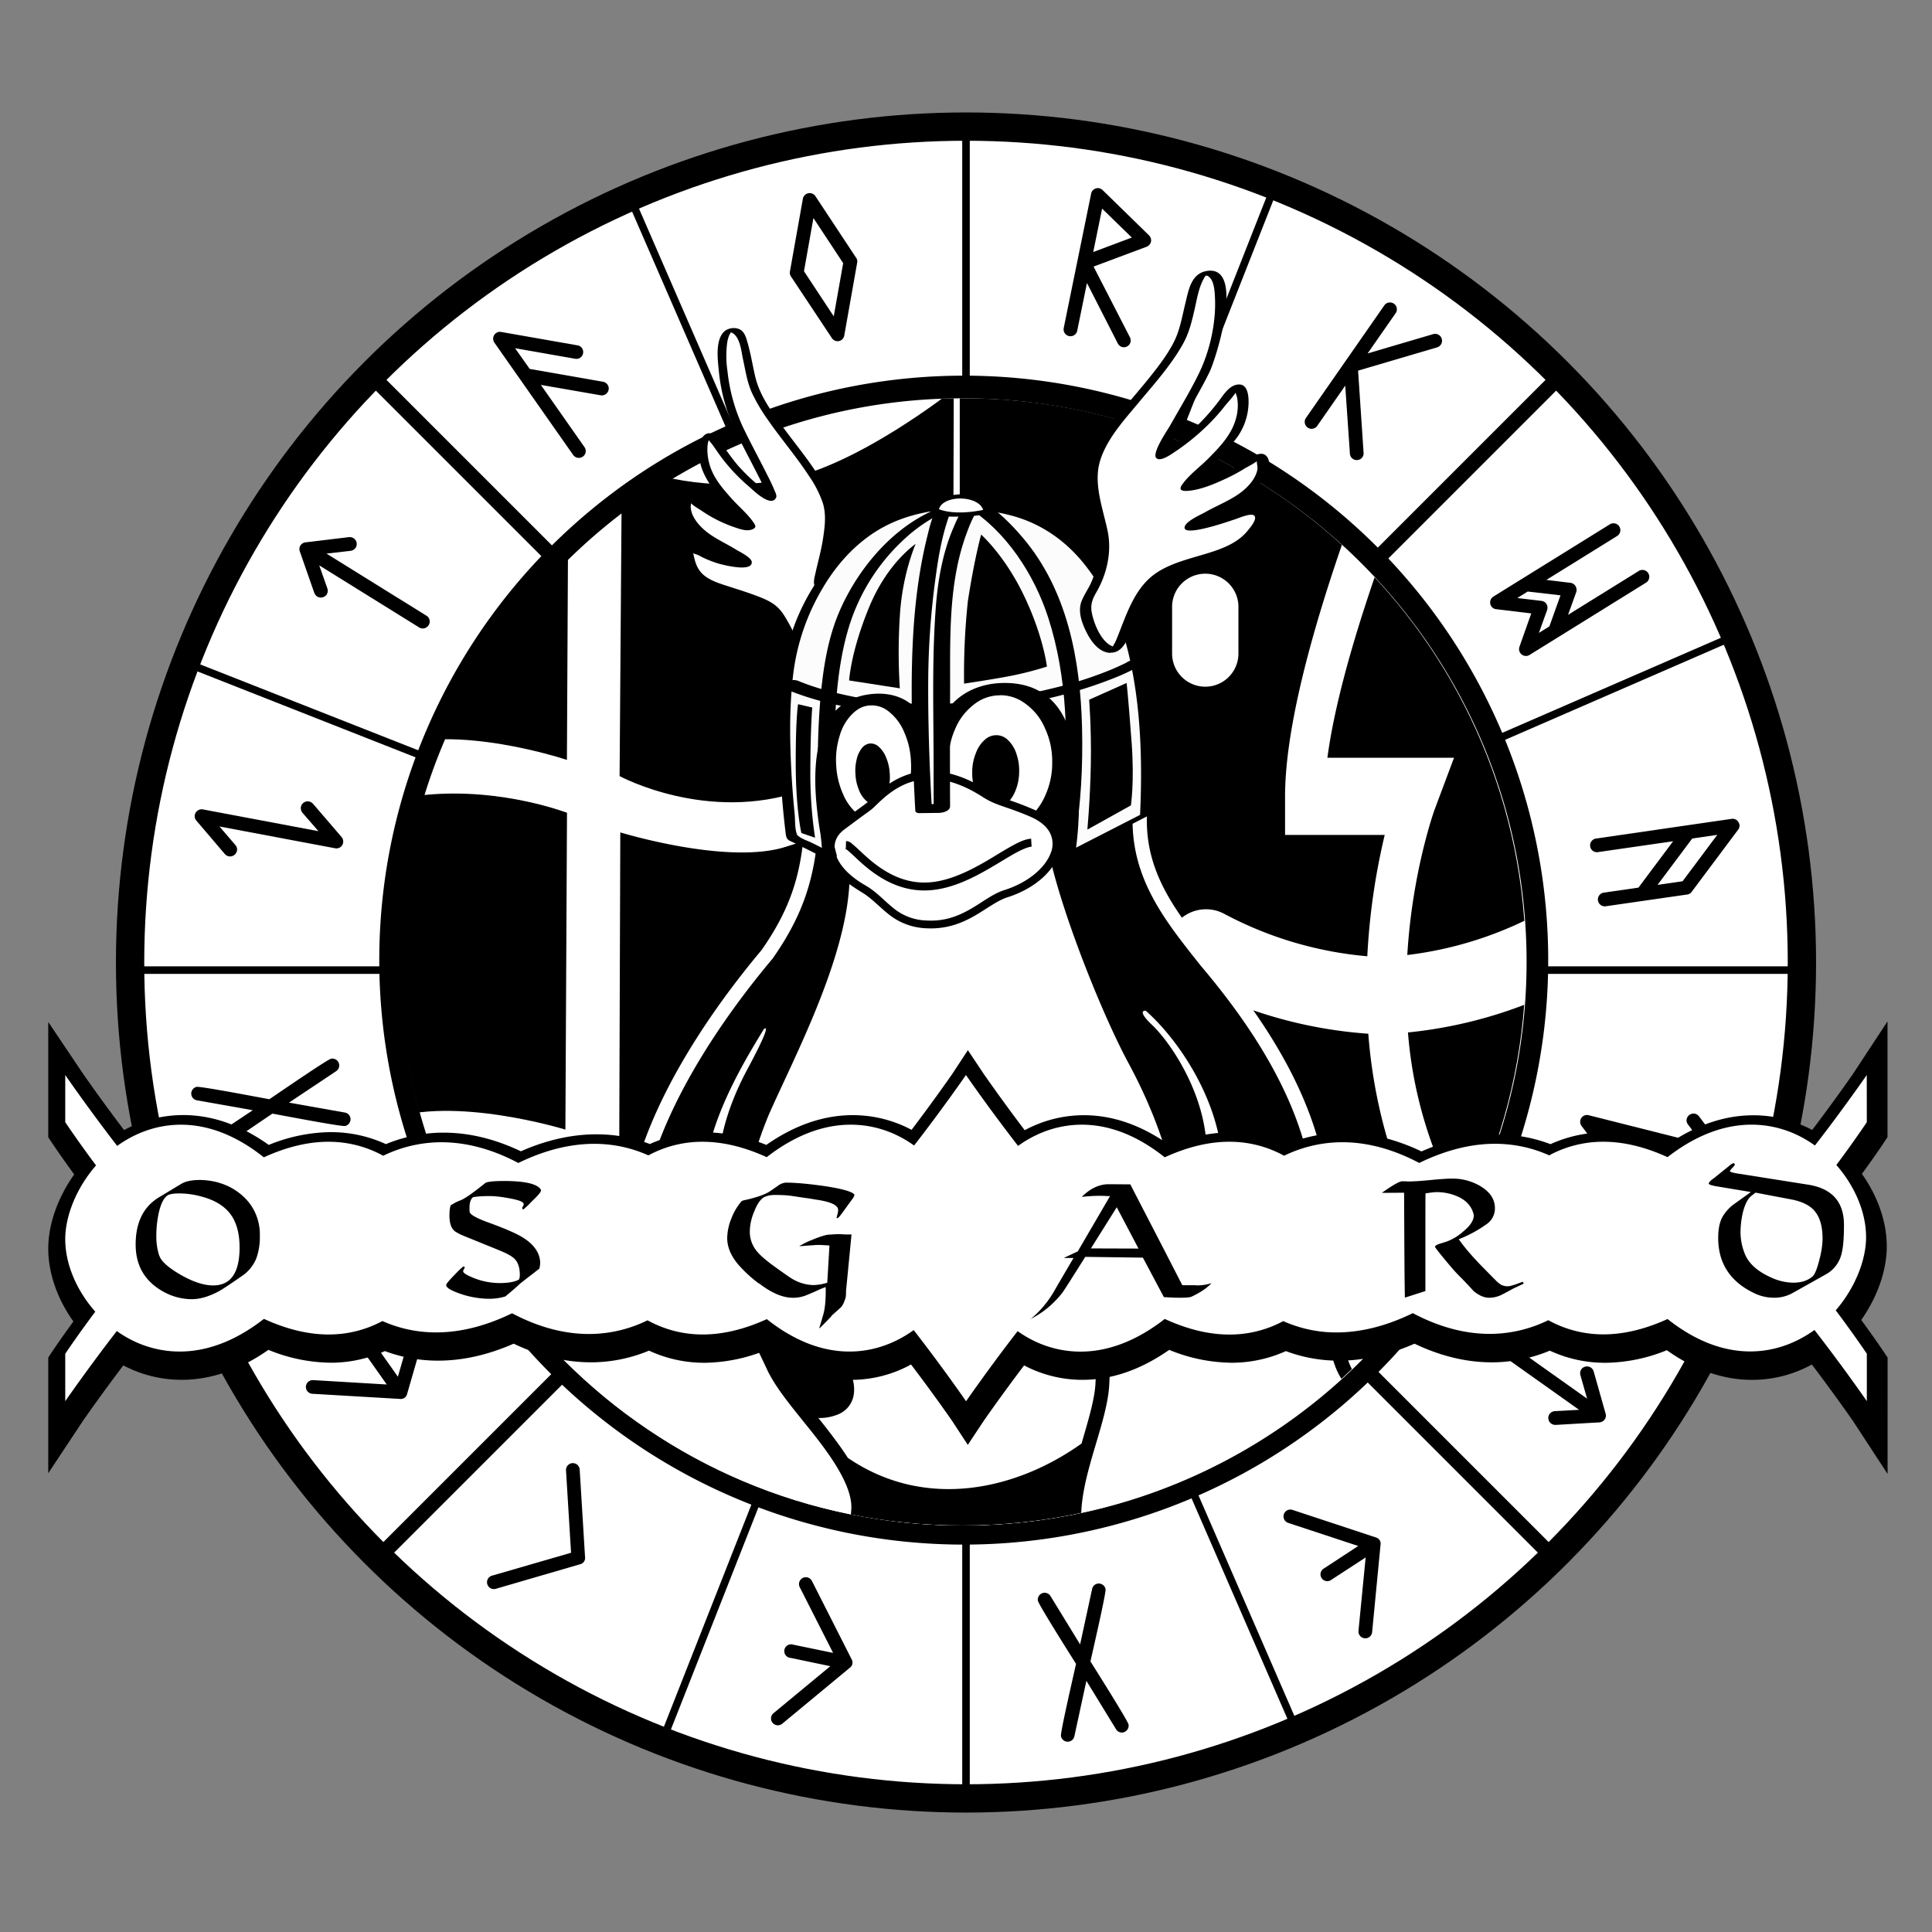<svg xmlns="http://www.w3.org/2000/svg" xmlns:xlink="http://www.w3.org/1999/xlink" viewBox="0 0 1024 1024"><rect x="0" y="0" width="1024" height="1024" fill="#808080" stroke="none"/><defs><style>.cls-1,.cls-3,.cls-4{fill:none;}.cls-2,.cls-5,.cls-9{fill:#fff;}.cls-2,.cls-3,.cls-4{stroke:#000;}.cls-12,.cls-2,.cls-3,.cls-4,.cls-9{stroke-miterlimit:10;}.cls-2,.cls-9{stroke-width:15px;}.cls-3{stroke-width:4px;}.cls-4{stroke-width:8px;}.cls-6{clip-path:url(#clip-path);}.cls-7{clip-path:url(#clip-path-2);}.cls-8{clip-path:url(#clip-path-3);}.cls-9{stroke:#fff;}.cls-10{fill:#fcfcfc;}.cls-11{clip-path:url(#clip-path-4);}.cls-12{stroke:#fcfcfc;stroke-width:2px;}</style><clipPath id="clip-path"><path class="cls-1" d="M808.71,509.82c0,165-133.74,298.71-298.71,298.71S211.79,674.79,211.29,509.82c-.51-164.7,132.58-298.1,298.71-298.71C675,210.49,808.71,344.84,808.71,509.82Z"/></clipPath><clipPath id="clip-path-2"><rect class="cls-1" x="194.29" y="142.69" width="312.33" height="726.31"/></clipPath><clipPath id="clip-path-3"><rect class="cls-1" x="508.69" y="163.01" width="358.35" height="682.31"/></clipPath><clipPath id="clip-path-4"><path class="cls-1" d="M440.62,454.25l-21-10.5s-10.5-76,4-112,39-63,87-63,67,23.5,83.5,56.5,13,106.5,13,106.5l-40,20.5s11.68-80.62-29.5-86.5c-44.33-6.33-39.79,44.39-39.79,44.39l-9.71.11S495.67,363,455.62,370C419.49,376.32,440.62,454.25,440.62,454.25Z"/></clipPath></defs><title>osgard</title><g id="Shield"><circle class="cls-2" cx="512" cy="510.15" r="443.05"/><g id="Spokes"><line class="cls-3" x1="512" y1="71.13" x2="512" y2="957.23"/><line class="cls-3" x1="955.05" y1="514.18" x2="68.95" y2="514.18"/><line class="cls-4" x1="825.28" y1="200.9" x2="198.72" y2="827.46"/><line class="cls-4" x1="825.28" y1="827.46" x2="198.72" y2="200.9"/><line class="cls-3" x1="335.34" y1="107.88" x2="688.66" y2="920.48"/><line class="cls-3" x1="918.3" y1="337.52" x2="105.7" y2="690.85"/><line class="cls-3" x1="674.38" y1="101.96" x2="349.62" y2="926.4"/><line class="cls-3" x1="924.22" y1="676.56" x2="99.78" y2="351.8"/></g><path class="cls-5" d="M510.41,814.53a304.71,304.71,0,1,1,215.47-89.25A302.72,302.72,0,0,1,510.41,814.53Z"/><path d="M510.41,211.11c165,0,298.71,133.74,298.71,298.71S675.39,808.53,510.41,808.53,211.7,674.79,211.7,509.82,345.44,211.11,510.41,211.11m0-12a309.78,309.78,0,1,0,120.95,24.42,308.78,308.78,0,0,0-120.95-24.42Z"/></g><g id="Inner_Contents" data-name="Inner Contents"><g id="City"><g class="cls-6"><g class="cls-7"><path d="M125.33,275.57s78.79-77.37,176-39l-.85,166.21s-59.81-20.16-95.86-5.85-79.86,46-79.86,46Z"/><path d="M124.08,470.16s43.42-37.58,85.83-46.48,82,4,90.61,7.09l-.85,167.94s-59.47-18.32-94.25-5.18-64.11,27.38-81.63,43.9Z"/><path d="M328.77,441.18s56.46,17.37,87.42,7.73c30.5-9.5,51.06-18,88.06-46.21a4.72,4.72,0,0,0,.74-.81c-.74.81-.78,166.42-.78,166.42s-42.56,37-87.74,47.5-79.18-7.35-88.26-8.24Z"/><path d="M329.61,246,328.4,411.35s46.54,25.24,96.91,7.65,73.59-41.68,79.71-45.89l.5-166.61s-52,41.48-91.85,48S345.09,251.57,329.61,246Z"/></g><g class="cls-8"><path d="M629.08,520.16a20.46,20.46,0,0,1,19.43-36,197.56,197.56,0,0,0,76.19,22.68,353.9,353.9,0,0,1,9.23-64.31H681.11V422.1c0-61.81,42.13-168.66,60.22-211.75H496.62V580.12A41,41,0,0,0,537.51,621H741a272.55,272.55,0,0,1-15.77-73.1,238.83,238.83,0,0,1-96.12-27.76Zm-7.84-198.93a17.58,17.58,0,0,1,35.15,0V346.8a17.58,17.58,0,0,1-35.15,0Zm0,0"/><path d="M926.59,210.35H765.86C759,226,712.54,333.72,703.55,401.62h67.11l-10.34,27.62c-.19.55-11.79,32.75-14.43,76.94a197.34,197.34,0,0,0,73.5-24.12,20.45,20.45,0,0,1,20.22,35.56,238.17,238.17,0,0,1-93.36,29.6,227.17,227.17,0,0,0,14.83,64.72,21.16,21.16,0,0,1,1.29,9.09H926.53a41,41,0,0,0,40.89-40.9V251.24a41,41,0,0,0-40.84-40.89ZM847,347.11a17.58,17.58,0,1,1-35.15,0V321.54a17.58,17.58,0,1,1,35.15,0Zm0,0"/></g><path class="cls-9" d="M718.8,728.87h0v0c-3.92-4.43-5.78-12.63-7.79-21.36s-4.25-18.15-11.41-24.25l0,0a28.88,28.88,0,0,0-8.8-5.31c10-29.55,6.05-59-4-85.56-12.34-32.63-33.89-61.07-50.35-80.52-18.42-23.24-36.44-45.3-36.09-77.88.55-49.73,5.47-142-82-142.08h0q-5.34,0-11.14.45c-97.8,7.88-71.86,111.19-73.31,145.79-1.79,25.3-6.92,45.24-24.32,70-20.44,24.31-49.23,63.66-62.86,104.62-6.43,19.33-9.5,39-6.67,57.68-.89.79-1.73,1.62-2.53,2.48-6,6.41-10.44,14.17-15.38,19.4-4.62,4.61-11.19,6.36-18.42,9s-15.17,6.42-20,15.67h0l0,0c-4.36,8.15-3.07,17.53-1.73,26.23s2.68,16.91.89,22.48c-5.72,15.64-6.45,26.46-2.42,34.31s12.34,11.34,21.72,13.3c18.76,3.92,44.18,2.95,64.2,13.56l1.72-3.25-1.7,3.26C387.73,838,409.46,842,426.8,838c12.57-2.87,22.78-10.36,28-21.88,13.56-.07,28.45-5.81,52.29-7.12,16.17-1.3,36.38,5.74,59.62,4.45a31.56,31.56,0,0,0,2.69,7.25l0,.07c9,18,25.75,26.26,43.59,24.85s36.86-11.94,52.21-30.21l-2.81-2.37,2.84,2.34c14.63-17.74,38.92-25.1,55-34.81,8.05-4.86,14.59-10.94,15.09-19.77S730.72,742.1,718.8,728.87Z"/><g id="layer1"><path id="path154" d="M518.25,291.86q-5.34,0-11.14.45c-97.8,7.88-71.86,111.19-73.31,145.79-1.79,25.3-6.92,45.24-24.32,70-20.44,24.31-49.23,63.66-62.86,104.62-6.43,19.33-9.5,39-6.67,57.68-.89.79-1.73,1.62-2.53,2.48-6,6.41-10.44,14.17-15.38,19.4-4.62,4.61-11.19,6.36-18.42,9s-15.17,6.42-20,15.67h0l0,0h0c-4.36,8.15-3.07,17.53-1.73,26.23s2.68,16.91.89,22.48c-5.72,15.64-6.45,26.46-2.42,34.31s12.34,11.34,21.72,13.3c18.76,3.92,44.18,2.95,64.2,13.56l1.72-3.25-1.7,3.26C387.73,838,409.46,842,426.8,838c12.57-2.87,22.78-10.36,28-21.88,13.56-.07,28.45-5.81,52.29-7.12,16.17-1.3,36.38,5.74,59.62,4.45a31.56,31.56,0,0,0,2.69,7.25l0,.07c9,18,25.75,26.26,43.59,24.85s36.86-11.94,52.21-30.21l-2.81-2.37,2.84,2.34c14.63-17.74,38.92-25.1,55-34.81,8.05-4.86,14.59-10.94,15.09-19.77s-4.68-18.72-16.6-32h0v0c-3.92-4.43-5.78-12.63-7.79-21.36s-4.25-18.15-11.41-24.25h0l0,0h0a28.88,28.88,0,0,0-8.8-5.31c10-29.55,6.05-59-4-85.57-12.34-32.63-33.89-61.07-50.35-80.52-18.42-23.24-36.44-45.3-36.09-77.88.55-49.73,5.47-142-82-142.08Zm11.85,76.62a22,22,0,0,1,13.56,4.62,30.92,30.92,0,0,1,10.18,12.85,41.19,41.19,0,0,1,3.85,17.18,1.62,1.62,0,0,0,0,.48,41.73,41.73,0,0,1-3.55,17.73,34.45,34.45,0,0,1-5,8.29q-1-.47-2.05-.91h0c-4.92-2.11-8.69-3.45-11.84-4.54a19,19,0,0,0,2.92-5,26.69,26.69,0,0,0,2-9.64c0-.14,0-.26,0-.43a26.75,26.75,0,0,0-1.38-9.35,17.25,17.25,0,0,0-4.31-7.28,8.8,8.8,0,0,0-6.16-2.81h-.32a9,9,0,0,0-6,2.38A17.19,17.19,0,0,0,517.3,399a26.6,26.6,0,0,0-2,9.66,2.3,2.3,0,0,0,0,.4,28.61,28.61,0,0,0,.39,5.54,58.65,58.65,0,0,0-12.56-4.66,48.77,48.77,0,0,1-.39-5.29v-.5a41.07,41.07,0,0,1,3.5-17.73,31.38,31.38,0,0,1,9.95-13,21.92,21.92,0,0,1,13.71-4.88h.24Zm-68,5.38a14.41,14.41,0,0,1,9.29,3.54,27,27,0,0,1,7.9,10.78,42,42,0,0,1,3.52,15.13v0a44.75,44.75,0,0,1-.05,6.73q-1,.28-1.92.6a41.74,41.74,0,0,0-9.41,4.69,24.71,24.71,0,0,0,.1-5.93,1.56,1.56,0,0,1,0-.33,25.9,25.9,0,0,0-1.88-7.61,14.7,14.7,0,0,0-3.83-5.62,6.26,6.26,0,0,0-4.25-1.78l-.46,0a6.16,6.16,0,0,0-4.35,2.55,14.75,14.75,0,0,0-2.78,6.19,24.78,24.78,0,0,0-.52,8.14c0,.12,0,.21,0,.33a25.16,25.16,0,0,0,1.88,7.64,14.53,14.53,0,0,0,3.83,5.59q.39.34.78.61c-1.63,1.26-2.41,1.84-3.75,2.82l-3.07,2.26a28,28,0,0,1-6.38-9.5,42.51,42.51,0,0,1-3.55-15.13v0A42.41,42.41,0,0,1,445,390.13a26.56,26.56,0,0,1,6.61-11.59c3-3,6-4.47,9.66-4.66l.85,0Zm30.91,39c7.66,0,16.87,2.48,28,9.65,6.85,4.46,12.18,4.83,24.46,10.09h0c5.91,2.42,9.37,5.58,11.07,8.91a12.87,12.87,0,0,1,.32,10.73c-2.84,7.59-11.89,15.58-24.59,19.54h0c-6.19,2-11.59,6.46-18,10.1s-13.57,6.58-23.36,6h0a28.86,28.86,0,0,1-17.83-6.94c-4.51-3.62-8.43-8.17-14.19-11.55h0c-9.26-5.24-14.32-11.29-15.91-16.54s-.1-9.73,4.5-13.18c5.17-3.87,8.76-6.51,11.15-8.26a49.12,49.12,0,0,0,4.12-3.12h0c3.88-3.68,10.07-10.37,19.4-13.58a33.31,33.31,0,0,1,10.8-1.83Zm53.54,31.67c-3.3.2-6.76,1.9-10.79,4.15s-8.56,5.13-13.47,8c-9.82,5.67-21.13,11.09-32.36,11.09s-20.24-5.2-27-10.54c-3.37-2.67-6.15-5.36-8.38-7.44-1.11-1-2.08-1.93-3-2.62a4.61,4.61,0,0,0-3.14-1.38l-.07,3.16a9.46,9.46,0,0,1-.17,1.05,4.37,4.37,0,0,1,.83.48c.66.51,1.58,1.34,2.67,2.36,2.18,2,5.07,4.85,8.64,7.67,7.13,5.65,17,11.45,29.59,11.45s24.44-5.87,34.45-11.65c5-2.89,9.55-5.77,13.42-7.93s7.12-3.51,9-3.62l-.25-4.18Zm11.16,15c8.34,32.88,27.74,80.38,40.21,103.56,6.63,12.3,19.82,38.43,25.51,69.91a43,43,0,0,1,11.84,1.5c14.9-38.62-12.63-80.22-25.22-91.8-5.08-4.93-5.33-7.14-2.81-7C621,547.71,638.88,572,645.4,599.43c3,12.5,3.61,25.65.42,38.62q2.34,1,4.75,2.11c23.91,11.64,32.75,21.77,28.5,35.59-1.4,0-2.78,0-4.12,0h-.37c3.46-11-4.21-19-24.65-28.28-21.2-9.33-38.1-8.4-41,10.52q-.27,1.49-.44,3a31.37,31.37,0,0,0-4.77,2.13c-10,5.45-15.39,15.33-18.41,27.45s-3.89,26.76-4.72,43.22h0c-.51,8.28-3.91,19.47-7.36,31.33-34.73,24.77-82.93,35.51-123.86,7.58-2.77-4.39-6-8.73-9.23-13-2.09-2.74-4.24-5.46-6.38-8.14a25.75,25.75,0,0,0,10.66-2,13.46,13.46,0,0,0,7.36-7.6c2.5-6.71,0-16.18-8-27s-21.51-23-41.39-35.2h0c-14.6-9.09-22.77-20.22-26.59-32.31s-3.29-25.17-.34-38.08c5.66-24.78,20.19-48.88,29.46-64,2.5-1.84.89,3.41-9.39,22.5-9.21,17.45-26.43,57.72-2.85,89.16.63-22.37,6-45.19,14.94-66.53,13.06-29.61,40.39-81,42.56-121.89,1.12.81,5,3.41,6.68,4.38h0c5,3,8.78,7.27,13.65,11.19A33.73,33.73,0,0,0,490.77,492h0c10.76.62,19-2.71,25.69-6.55s12.07-8.08,17.15-9.74h0c10.73-3.36,19.27-9.3,24.12-16.22Zm68.17,188.26c4.35,0,9.61,1.43,15.38,4,15.51,7.16,20.37,13.3,16.13,22.32-3.57,6.81-18.85,17.63-29.31,14.78-10.68-2.76-15.89-18.16-14.16-29.79.93-7.9,5.4-11.28,12-11.31ZM608.36,669c.88,14.23,7.92,28.74,20.37,31.88,13.62,3.59,33.27-8.1,41.56-17.63,1.65-.07,3.27-.15,4.84-.19,7.28-.18,13.38.24,19.61,5.69l0,0,0,0c4.79,4.06,7.07,11.73,9,20.32s3.55,18,9.48,24.62h0c11.39,12.64,15,21.18,14.74,26.63s-4.26,9.5-11.55,13.9c-14.57,8.79-40.39,16.43-56.88,36.41-14.32,17-31.78,26.4-47.16,27.61s-28.64-5.17-36.47-20.87l0,0,0,0c-4.85-9.23-2.83-23.8,1.26-39.16s10-31.14,10.75-44v0c.83-16.43,1.75-30.78,4.51-41.85s7.11-18.57,14.81-22.78l1.07-.56ZM358.31,670.1a25.13,25.13,0,0,1,3.66.3c8.72,1.32,16.32,7.41,23.64,17.35s14.14,23.49,21.14,38.53v0c5.63,11.75,17.51,24.67,27.57,37.85s17.86,26.41,16.84,36.53v.09c-1.31,17.27-11.05,26.67-26,30.08s-35.21,0-55.46-10.57h0c-22.39-11.86-49-10.68-66.12-14.25-8.55-1.79-14.12-4.47-16.68-9.46s-2.62-13.69,2.82-28.52l0-.07,0-.07c2.69-8.3.7-17.38-.61-25.9s-1.94-16.27,1-21.68v0c3.73-7.18,9.19-9.75,16-12.18s14.82-4.34,21.18-10.71l0,0,0,0c5.87-6.19,10.28-14,15.44-19.47,4.35-4.65,8.71-7.73,15.28-7.78h.23Z"/></g></g></g></g><g id="Helmet"><path class="cls-5" d="M420.41,340.18c-3-6.69-8.07-17.76-13.77-20.35-23.43-10.65-38.48-8.5-41-24.13-1.2-7.45,6.1-1.88,13.13.83,6.54,2.51,17.44,4.2,17.52,2.24.09-2.11-12.38-9.23-20.9-14.09-7.3-4.16-13.29-12.92-11.15-18.69,1.57-4.24,3.09.4,14.1,6.76,9.29,5.36,18.79,8,19.81,6.94s-10.64-11.49-18.95-22.32c-8.13-10.59-7.19-22.19-5.14-25.95,2.19-4,5.89,5.71,14.74,15.77,7.78,8.84,19,17.36,20.21,17,2.55-.71-18.15-36-21-45.54-8.25-27.44-5.52-43.65-.51-43.65s5.88,1.94,10.54,24.77,41.7,52.83,41.37,73.25-8.42,35.3-4.85,37.61"/><path d="M422.59,339.6a97.41,97.41,0,0,0-7.17-13.74c-3.55-5.33-7.47-7.35-13.33-9.64-5.3-2.07-10.73-3.73-16.14-5.48-4.33-1.4-9-2.79-12.65-5.69-3.27-2.62-4.59-6-5.46-9.93-.68-3.1-.56-1.65.55-1.51a14.5,14.5,0,0,1,3.46,1.55,59.63,59.63,0,0,0,9,3.56c2.16.61,17.95,4.78,17.6-.85-.15-2.45-6.78-5.6-8.46-6.64-5.23-3.27-11.26-5.85-16-9.78-3.77-3.11-7.76-7.82-7.92-12.95,0,.48.32-3.64.65-3.41l-2.11.35a7,7,0,0,1,1.19.75c1.37,1.8,4.4,3.38,6.24,4.63a71.33,71.33,0,0,0,17,8.54c2.79.95,6.81,2.5,9.76,1.18,2.1-.94,1.81-1.8.66-3.49-3.11-4.6-7.79-8.46-11.49-12.58-4.78-5.33-9.61-10.83-11.75-17.81a28.8,28.8,0,0,1-1.29-7.87,21.22,21.22,0,0,1,.27-4c.11-.61,1-2.59.86-3.11l-1.59.18a8.58,8.58,0,0,1,1,1,14.07,14.07,0,0,0,1.85,2.42c1.69,2.34,3.28,4.76,5,7.07a97.71,97.71,0,0,0,14.86,15.72c1.74,1.49,11.2,11,14.08,5.88.69-1.22-.37-3.08-.83-4.21-1.38-3.39-3.08-6.65-4.73-9.91-4-7.93-8.26-15.75-12.08-23.77a94.87,94.87,0,0,1-8.08-29.66,53,53,0,0,1-.15-14.43,16.18,16.18,0,0,1,1.08-4.2c.25-.55.59-1,.86-1.56s-1.13-.55,0-.12c5,1.83,5.52,10,6.51,14.5,1.32,6,2.16,12,4.7,17.61A90.18,90.18,0,0,0,406.63,222c7.19,10.45,15.55,20.07,22.45,30.72a57.67,57.67,0,0,1,7,13.79c1.95,6.2,1.09,12.74.12,19.07s-2.66,12.16-4,18.26c-.46,2.11-1.69,6,.33,7.64,1,.86,5-.81,4.07-1.59-2.2-1.83.12-7.59.66-9.81a157.33,157.33,0,0,0,3.7-18.45c.61-5.1,1.14-10.34-.27-15.35A49.82,49.82,0,0,0,435,254.08c-5.7-9.41-12.77-17.92-19.32-26.73-6.2-8.35-12.95-17.36-15.38-27.67-1.37-5.82-2.28-11.73-3.92-17.49-.63-2.21-1.31-5.11-3.07-6.76-2.44-2.27-7.11-1.91-9.46.29-4.78,4.45-3.47,14.84-2.89,20.47a94.81,94.81,0,0,0,8.23,31c3.89,8.18,8.23,16.14,12.31,24.22,1.61,3.19,3.3,6.4,4.61,9.74.23.59.5,2.38.91,2.77.57.54,2.85-.57,2.71-1s-2.47-1.6-2.91-1.92a99.2,99.2,0,0,1-14.35-12.8c-4.58-4.91-8-10.54-12.14-15.81-4.57-5.86-9.16-1.47-9.75,4.52-1.26,12.92,7.26,22.72,15.44,31.59,2.11,2.29,4.27,4.52,6.37,6.82.7.76,2.77,4.18,3.6,4.47l.75-.5q1.38-.54.32-.57c-.18-.25-1.82-.4-2.13-.49-1.31-.35-2.6-.8-3.87-1.27a70.74,70.74,0,0,1-12.28-6c-3.48-2.12-11.65-11.49-16.07-6-2.58,3.22-.44,8.54,1.38,11.49,3,4.89,7.41,7.89,12.29,10.69,5.09,2.92,10.4,5.77,15.07,9.36.68.52,1.29,1.09,1.94,1.64,1.09.91,1.56.77-.28.3-3.1-.79-6.35-.95-9.46-1.87-3.57-1.06-18.73-10.72-20.27-2.33C362,302,370,307.92,376.07,310.39c5,2,10.18,3.4,15.25,5.11,5.94,2,13.4,3.81,17.63,8.7s6.7,10.88,9.29,16.56c.59,1.29,4.82-.12,4.35-1.16Z"/><path class="cls-10" d="M440.62,454.25l-21-10.5s-10.5-76,4-112,39-63,87-63,67,23.5,83.5,56.5,13,106.5,13,106.5l-40,20.5s12.73-83.05-28.5-88.5c-47.29-6.25-40.79,46.39-40.79,46.39l-8.71.11s7.53-43-26.5-41.25C418.34,371.33,440.62,454.25,440.62,454.25Z"/><path d="M443.34,453.23l-13.1-6.55c-2.08-1-5.2-2-7-3.49-1.13-1-.34.23-.84-1-1.2-2.95-.9-7.55-1.21-10.68q-1-10-1.6-20c-1-17.55-1.32-35.31.67-52.81A116.69,116.69,0,0,1,435.87,312c9-15.4,21.9-28.64,38.57-35.62,19.09-8,42.54-8.38,62.37-2.92,16.07,4.43,29.32,14.15,39.32,27.35,9.78,12.91,17.63,27.91,21.56,43.65,7.07,28.32,7.91,59,6.54,88.11l1.2-1.27-40,20.5,4.57,0a183.3,183.3,0,0,0,1.86-24.35c.26-15-.68-31-6.82-44.91-6.37-14.41-18.21-20.94-33.79-20.54-14.41.37-27.28,7.39-32.83,21a57.88,57.88,0,0,0-3.47,27.91l4.12-2.06-8.71.11,1.64.8c1.39-8.12,1.17-17.16-1.39-25-4.5-13.77-17.35-18.86-31.06-16.58-28.68,4.77-29,38.81-26.42,61.51a174.32,174.32,0,0,0,4.6,25.33c.39,1.46,6.19-.07,5.8-1.55-4.51-16.86-7-35.51-5-52.9,1.19-10.36,4.6-23,14.59-28.2,12-6.32,26.59.3,31.2,12.46,3,8,3.41,17.51,2,25.89-.15.86,1.09.81,1.64.8l8.71-.11c.89,0,4.29-.65,4.12-2.06-2.3-19,4.88-44,27.5-44.82,15.48-.55,26.22,7.34,31.84,21.5,5,12.69,6.07,26.89,6,40.41a180.29,180.29,0,0,1-1.82,26.27c-.26,1.7,3.95.34,4.57,0l40-20.5c.53-.27,1.17-.62,1.2-1.27,1.27-27,.35-55.13-5.09-81.68-6.5-31.68-26.66-65.75-58.61-76.77-35.27-12.17-79.63-4.29-104.69,24.3a112.31,112.31,0,0,0-24.07,45.44c-4.4,17.59-4.81,36.23-4.43,54.27a448.92,448.92,0,0,0,3.25,45.34c.45,3.69,1.64,3.46,5.2,5.24l16.32,8.16C439.46,456.05,444.23,453.67,443.34,453.23Z"/><g class="cls-11"><path d="M416,365.09c25.86,10.81,55.17,14,82.91,12.59,30.45-1.5,61.35-6.49,89.86-17.64a106,106,0,0,0,14.31-6.55c1.55-.89,2.17-2.29.74-3.48s-4.81,0-6.16.79a12,12,0,0,1-1.87,1q-3.6,1.74-7.29,3.28a203.46,203.46,0,0,1-29,9.35c-34.67,8.61-72.36,12-107.53,4.78-9.8-2-19.77-4.5-29-8.37a6.93,6.93,0,0,0-6.16.79c-1,.73-2.75,2.64-.74,3.48Z"/><path d="M512.41,268.5c20.93,13,35.9,36.18,43.28,59.2,10.07,31.4,10.73,65.69,7.86,98.29-.67,7.6-1.48,15.24-2.84,22.76-.38,2.12,8.19.71,8.58-1.49C573,427,574,405.91,573.5,385.36c-.91-35.59-7.71-72.46-31.37-100.32-6.18-7.28-13.38-14.46-21.54-19.54-2.13-1.33-9.46,2.2-8.18,3Z"/><path d="M503.28,267.46c-26.34,7.5-47.33,31.58-58,55.77-7,15.78-9.38,33.53-10.73,50.59a416.3,416.3,0,0,0-.48,52.85c.46,9.59,1.09,19.21,2.21,28.75.19,1.58,9-.1,8.69-2.33a440.11,440.11,0,0,1-2.49-68.79c.7-17.58,2.38-35.5,7.58-52.38a105.06,105.06,0,0,1,30.3-47.14,82.87,82.87,0,0,1,17.28-12c1.7-.87,4-1.88,5.17-2.34.79-.3,2.92-.94,1.16-.43.67-.19,4.47-1.24,4-2.46s-4-.34-4.69-.13Z"/></g><path class="cls-5" d="M590,344.5c-6,0-13.19-11.08-14.47-20.5s7.47-9.5,9.38-31.75c1-12.07-5.4-18.7-5.8-40.92s43.92-54.86,49.48-79.7,6.61-27,12.6-27,9.25,17.64-.61,47.49c-3.43,10.37-28.18,48.77-25.13,49.54,1.5.38,14.87-8.88,24.18-18.5,10.58-10.95,15-21.52,17.62-17.16,2.45,4.09,3.58,16.7-6.15,28.23-9.94,11.78-24,23-22.66,24.28s12.59-1.72,23.7-7.55c13.17-6.91,15-12,16.86-7.35,2.56,6.28-4.6,15.8-13.33,20.33-10.2,5.29-25.11,13-25,15.33.1,2.13,13.13-1.7,21-4.43,8.42-2.94,19.62-6.14,15.71,1.1-9,16.69-24.75,16.06-49,26.25C599.6,310.11,596,344.5,590,344.5Z"/><path d="M591.82,343.11c-7.44-.67-12-12.28-13.16-18.45-.82-4.28.41-7.24,2.5-10.87,5.54-9.62,8.18-21.26,5.92-32.26-2.43-11.83-7.73-25.24-4-37.31,3.57-11.66,12.75-21.61,20.39-30.79,8.26-9.92,17.1-19.69,23.45-31,3.27-5.82,4.67-11.69,6.17-18.15,1.22-5.24,2.12-11.31,4.69-16.12,1-1.81,1.23-2.83,3-1.43,2.76,2.19,3,7.66,3.17,10.8.7,13-2.57,28-8.18,39.73-4.68,9.74-10.38,19-15.66,28.41-1.26,2.24-10.13,15-7.07,17.28,2.31,1.73,7.57-2.09,9.3-3.21A119.23,119.23,0,0,0,640,225.45a102,102,0,0,0,8.89-9.88c2.08-2.62,4.92-5.44,6.56-8.35.22-.38,2.32-2.29-.08-.84-2,1.2-.65-.41-.56,1.33a22,22,0,0,0,.83,2.7,24.28,24.28,0,0,1-.37,10.7c-2.15,8.91-8.48,15.48-14.74,21.82-4.49,4.55-10.47,8.81-14.1,14.11-2.06,3,.66,3.35,3.43,3.1,6.57-.59,13.29-3.43,19.21-6.14a93.94,93.94,0,0,0,10.72-5.74c1.27-.8,6.82-3.45,7.3-4.93.3-.92-1.23,0-1.38.32,0,.08.4.65.41.79,0,1.68.64,3,.24,4.84-.88,4-3.83,7.56-6.83,10.21-5.88,5.19-14,8.12-20.78,12-2.22,1.26-10.58,4.85-10.9,8-.54,5.34,24.42-3.5,27-4.34,1.83-.6,8-3.28,9.73-2,2.26,1.66-1.93,6.43-3.12,7.91-4,5.06-9.62,8-15.59,10.22-12,4.5-27.37,6.49-37,15.58-7.93,7.49-11.71,18.29-15.59,28.2-.73,1.86-1.44,3.74-2.32,5.55a20,20,0,0,0-1.24,2.25c-.41,1.29-2.07.59.77.32-2.63.25-5,3.11-.92,2.72,7.74-.75,9.82-12.81,12.13-18.51s4.89-11.4,8.63-16.33c5-6.55,11.52-9,19.08-11.64,11.92-4.18,25.91-6.75,35.16-16,2.06-2.07,8.94-9.3,5.57-12.32s-11.75.38-15.08,1.43-6.61,2.26-10,3.29c-2.66.82-7.88,3.29-10.66,2.69-1.14-.25-.62-.11.61-1.18a27.51,27.51,0,0,1,3.82-2.54c3.37-2.06,6.86-3.93,10.34-5.78,6.58-3.5,13.41-6.51,18.35-12.32,2.78-3.27,7.53-10.81,3.68-15-2.24-2.45-6.09-.53-8.39.92-7.53,4.76-14.59,9.47-23.08,12.54a53.38,53.38,0,0,1-6,1.83c-1.13.26-2.65.16-2.53.82-.22-1.2,3.93-4.47,4.64-5.17,6.28-6.18,13-12.12,18.44-19a32.58,32.58,0,0,0,7.5-20.52c0-3.4-.5-9.34-5-9.33-5.09,0-8.25,5.48-10.93,9a117.15,117.15,0,0,1-20.7,21.09c-2.72,2.14-6.07,3.85-8.63,6.12-.15.13-1.35.67-1.34.74s2.94-.12,2.81,0c.23-.19.27-1.26.44-1.56,2.12-3.7,3.74-7.78,5.81-11.53,5.59-10.12,11.71-20,16.8-30.38,3.54-7.22,19.16-56.93-1.38-53.64-8.42,1.35-9.72,10.31-11.44,17.33s-2.82,14.09-6.17,20.58c-3.23,6.26-7.53,11.95-11.89,17.45-8.84,11.16-18.81,21.57-26.58,33.55-2.89,4.44-5.65,9.23-6.88,14.44-1.58,6.71-.31,14.37.9,21,1.07,5.89,3.09,11.6,4,17.52a45.05,45.05,0,0,1-2.49,21.41c-1.47,4.13-4.16,7.57-5.79,11.58-2.09,5.12-.17,11,2.09,15.7,2.45,5.12,6.48,11.29,12.66,11.85C589.73,346,594.9,343.38,591.82,343.11Z"/><path class="cls-5" d="M489.5,428.5s-3.43-59.55-1-91.83c4.53-61,13.86-69.67,13.86-69.67H516.5s-15.17,17-16.68,63.33c-.93,28.67-.61,98.06-.61,98.06Z"/><path d="M493.85,427.34c-1.28-22.37-2-44.82-1.87-67.22A416.61,416.61,0,0,1,495.5,309c1.46-11.17,3.19-22.55,6.76-33.28a37.83,37.83,0,0,1,2.84-6.88c.34-.58,1.83-2.31.7-1.23l-5.18,1.74h14.17L512.47,267c-3.22,3.66-5.39,8.53-7.27,13-5.75,13.5-8.24,28.31-9.28,42.87-2,27.41-1.11,55.2-1.09,82.66q0,12.06.05,24.12l6.06-3.55-9.71.11c-1.59,0-5.06.58-5.75,2.34s.56,2.44,2.32,2.42l9.71-.11c2,0,6.07-.92,6.06-3.55q-.14-29.32,0-58.64c.17-28.35-1.32-58.25,8.51-85.3,2-5.55,4.46-11.73,8.44-16.24,1.39-1.58-1.21-2.42-2.32-2.42-5.72,0-16.54-2.2-20.5,3.08-3.55,4.72-5,11.62-6.39,17.19-8.64,35.22-8.64,72.4-7.66,108.42.33,12.12.79,24.25,1.49,36.36C485.3,432.31,494,430.57,493.85,427.34Z"/><path class="cls-5" d="M495.32,270.75s3.79,1.75,10.59,1.75c11.59,0,17.59-1.5,17.59-1.5s-.36-7.77-13.77-7.7S495.32,270.75,495.32,270.75Z"/><path d="M493.61,271.86c5.12,2.24,11.08,2.08,16.53,1.88a69.33,69.33,0,0,0,13.69-1.53c.84-.2,1.92-.81,1.85-1.8-.53-7.5-11.33-8.65-16.8-8.41s-14.64,2.31-15.73,9c-.3,1.85,4.1,1.15,4.36-.48,1.43-8.81,23.15-8.3,23.82,1.07l1.85-1.8c-7.68,1.85-18.81,3-26.14-.15C495.62,269,491.69,271,493.61,271.86Z"/><path class="cls-12" d="M449,361.5l29,4.5a303,303,0,0,1,0-40.5c1.62-24,9.62-40,9.62-40S470.5,295,459.5,322C449.46,346.65,449,361.5,449,361.5Z"/><path class="cls-12" d="M512,318.5a366.72,366.72,0,0,0-2,45s17-2.5,27-4.5a179,179,0,0,0,19-5s-1.67-16.5-12.5-39-24-33.5-24-33.5-3.79,12.75-7.5,37"/><path class="cls-12" d="M576.21,370.24,598,360.5s.9,7.66,2.8,33.24c1.57,21.16-.48,33.76-.48,33.76l-25.15,14s1.68-17.3,2-37S576.21,370.24,576.21,370.24Z"/><path d="M423,373.25l7.5,1.75s-.94,11-1,33.25A227.55,227.55,0,0,0,432,444l-7.25-2.47s-3-12.61-3-37.28S423,373.25,423,373.25Z"/></g><g id="Syscall"><path d="M280.74,195.53l38.86,6.82a3.63,3.63,0,0,1,2.39,1.5,3.58,3.58,0,0,1-.88,5,3.55,3.55,0,0,1-2.7.67L286.66,204l23.14,33a3.59,3.59,0,0,1-.88,5,3.67,3.67,0,0,1-5.1-.82L262,181.55a3.67,3.67,0,0,1,1-5.07,3.41,3.41,0,0,1,2.68-.53l40.4,7.09a3.41,3.41,0,0,1,2.34,1.42,3.67,3.67,0,0,1-.82,5.1,3.63,3.63,0,0,1-2.76.59L273,184.56Z"/><path d="M454.31,139.26l-6.83,38.58a3.59,3.59,0,0,1-6.56,1.36L419.27,146.6a3.52,3.52,0,0,1-.58-1.31,3.58,3.58,0,0,1,0-1.43l6.85-38.48a3.66,3.66,0,0,1,6.66-1.38l21.55,32.61a3.51,3.51,0,0,1,.58,1.31A2.77,2.77,0,0,1,454.31,139.26Zm-12.41,28.4,5-28.19-15.77-23.9-5,28.19Z"/><path d="M579.61,141.29l19.29,37.51a4,4,0,0,1,.32,2.41A3.65,3.65,0,0,1,595,184a3.69,3.69,0,0,1-2.56-2l-16.33-32-5.18,25.38a3.65,3.65,0,0,1-7.15-1.46l14.58-71.43a3.61,3.61,0,0,1,6.07-1.72L609,124.74a3.76,3.76,0,0,1,1.07,3.28,3.82,3.82,0,0,1-2.4,2.78Zm4.53-30.71-4.7,23,20.45-7.67Z"/><path d="M719.81,196.44,722.73,240a3.56,3.56,0,0,1-3.41,3.84,3.49,3.49,0,0,1-2.26-.6,3.7,3.7,0,0,1-1.58-2.81L713,204.4l-14.86,21.34a3.59,3.59,0,0,1-5,.9,3.67,3.67,0,0,1-1-5.07l41.6-59.75a3.67,3.67,0,0,1,5.09-.84,3.58,3.58,0,0,1,.9,5l-14.86,21.34L759.6,177.1a3.63,3.63,0,0,1,2.11,7Z"/><path d="M810.69,347.13a3.65,3.65,0,0,1-5-1.16,3.7,3.7,0,0,1-.34-3.2l6.24-17.64-18.57-2.25a3.51,3.51,0,0,1-2.67-1.64,3.67,3.67,0,0,1,1.11-5l61.86-38.38a3.65,3.65,0,0,1,3.85,6.2l-37.56,23.3,12.85,1.56a3.72,3.72,0,0,1,2.58,1.69,3.93,3.93,0,0,1,.42,3.15l-4.37,12.12,37.56-23.3a3.65,3.65,0,0,1,3.85,6.2Zm16.41-31.6-17.39-2-5.52,3.43L817,318.48a3.82,3.82,0,0,1,2.67,1.64,4,4,0,0,1,.34,3.2l-4.37,12.12L821.2,332Z"/><path d="M896.65,472.65a3.41,3.41,0,0,1-2.32,1.45L851,480.35a3.65,3.65,0,0,1-1-7.23l18.41-2.66,18.38-24.58-39.88,5.76a3.59,3.59,0,0,1-4.08-3,3.67,3.67,0,0,1,3-4.18L917.85,434a3.55,3.55,0,0,1,3.59,1.8,3.38,3.38,0,0,1-.23,4Zm.27-28.23L878.54,469l13.26-1.92,18.38-24.58Z"/><path d="M854.29,616.67a4,4,0,0,1-2-1.34l-14-18.49a3.7,3.7,0,0,1-.65-3.15,3.58,3.58,0,0,1,4.37-2.61l60.5,15.27L894.67,596A3.5,3.5,0,0,1,894,593a3.76,3.76,0,0,1,4.49-2.68,4,4,0,0,1,2,1.34l14,18.58a3.55,3.55,0,0,1,.65,3.15,3.72,3.72,0,0,1-4.37,2.61l-60.5-15.27,7.84,10.23a4,4,0,0,1,.65,3.15A3.67,3.67,0,0,1,854.29,616.67Z"/><path d="M847.69,753.89l-23.15,1.34a4,4,0,0,1-2.34-.68,3.67,3.67,0,0,1-.93-5.08,4,4,0,0,1,2.82-1.55l12.87-.68-50.88-36.12a3.58,3.58,0,0,1-.85-5,3.67,3.67,0,0,1,5.08-.93l50.88,36.12-3.55-12.45a3.83,3.83,0,0,1,.48-3.09,3.76,3.76,0,0,1,5.16-.87,4,4,0,0,1,1.41,2L851,749.24a3.51,3.51,0,0,1-.48,3.09A3.7,3.7,0,0,1,847.69,753.89Z"/><path d="M719.88,819.4l-37.1-12.23a3.56,3.56,0,0,1-1.92-1.49,3.63,3.63,0,0,1,4.24-5.39l44.11,14.58a3.39,3.39,0,0,1,2.51,3.85L727.26,865a3.63,3.63,0,0,1-6.65,1.71,3.56,3.56,0,0,1-.58-2.36l3.79-38.87-18.1,11.79a3.6,3.6,0,1,1-3.93-6Z"/><path d="M550.09,848.38a3.63,3.63,0,0,1,6.68-2.45l15.71,25.63,6.37-29.38a3.56,3.56,0,0,1,2.87-2.82,3.67,3.67,0,0,1,4.25,2.93c.35,2.07-7.1,34.07-8,38.28,2.25,3.68,19.84,31.42,20.19,33.5a3.67,3.67,0,0,1-3,4.17,3.55,3.55,0,0,1-3.64-1.72l-15.71-25.63-6.37,29.38a3.63,3.63,0,0,1-7.12-.11c-.35-2.07,7.1-34.07,8-38.28C568,878.2,550.44,850.45,550.09,848.38Z"/><path d="M441.56,876.07l-17.68-34.83a3.56,3.56,0,0,1-.32-2.41,3.63,3.63,0,0,1,6.81-.83l21,41.44a3.39,3.39,0,0,1-.94,4.5l-35.78,29.63a3.63,3.63,0,0,1-5.92-3.48A3.57,3.57,0,0,1,410,908l30.1-24.89-21.14-4.4a3.6,3.6,0,1,1,1.46-7Z"/><path d="M302.67,823,300,779.35a3.57,3.57,0,0,1,.67-2.34,3.63,3.63,0,0,1,6.58,1.94l2.84,46.38a3.39,3.39,0,0,1-2.65,3.76l-44.61,13a3.63,3.63,0,0,1-4.05-5.54,3.57,3.57,0,0,1,2-1.42Z"/><path d="M210.89,729.69l10.82-37.53a3.57,3.57,0,0,1,1.42-2,3.63,3.63,0,0,1,5.55,4l-12.9,44.64a3.39,3.39,0,0,1-3.75,2.66l-46.38-2.72a3.63,3.63,0,0,1-2-6.58,3.57,3.57,0,0,1,2.34-.67l39,2.32-12.47-17.64a3.6,3.6,0,1,1,5.88-4.16Z"/><path d="M175.46,561.15a3.63,3.63,0,0,1,2.71,6.59l-25,16.68,29.6,5.25a3.56,3.56,0,0,1,2.93,2.76,3.67,3.67,0,0,1-2.77,4.36c-2.06.43-34.32-5.8-38.56-6.54-3.59,2.38-30.65,21-32.7,21.45a3.67,3.67,0,0,1-4.28-2.88,3.56,3.56,0,0,1,1.58-3.7l25-16.68-29.6-5.25a3.63,3.63,0,0,1-.16-7.12c2.05-.43,34.32,5.8,38.56,6.54C146.34,580.22,173.4,561.58,175.46,561.15Z"/><path d="M163.8,424.81a4,4,0,0,1,2.11,1.21l15.1,17.6a3.69,3.69,0,0,1,.84,3.11,3.59,3.59,0,0,1-4.21,2.87l-61.32-11.55,8.43,9.83a3.51,3.51,0,0,1,.86,3,3.76,3.76,0,0,1-4.32,3,4,4,0,0,1-2.11-1.21l-15.08-17.7a3.55,3.55,0,0,1-.84-3.11,3.72,3.72,0,0,1,4.2-2.87l61.32,11.55-8.45-9.73a4,4,0,0,1-.84-3.11A3.67,3.67,0,0,1,163.8,424.81Z"/><path d="M161.94,287.46l23-2.77a4,4,0,0,1,2.38.53,3.67,3.67,0,0,1,1.24,5,4,4,0,0,1-2.72,1.73l-12.8,1.47,53,32.92a3.59,3.59,0,0,1,1.16,5,3.67,3.67,0,0,1-5,1.24l-53-32.92,4.31,12.21a3.82,3.82,0,0,1-.29,3.12,3.76,3.76,0,0,1-5.09,1.19,4,4,0,0,1-1.53-1.89l-7.68-22a3.51,3.51,0,0,1,.29-3.12A3.69,3.69,0,0,1,161.94,287.46Z"/></g><g id="Title"><path d="M986.26,750.4c-.36-.53-10.93-15.8-24.7-33.73a65.19,65.19,0,0,1-9.41,4.89,60.64,60.64,0,0,1-23.55,4.76c-15,0-30-5.52-44.51-16.41-11.53,4.89-22.71,7.37-33.3,7.37-.94,0-1.88,0-2.82-.06a65,65,0,0,1-26.52-6.88,75.53,75.53,0,0,1-27.46,6.6c-1.15.05-2.32.08-3.48.08-13.35,0-27.06-3.5-40.8-10.41-13.72,6.35-27.22,9.57-40.16,9.57-2.26,0-4.53-.1-6.75-.29a74.48,74.48,0,0,1-21.52-5.22,64.92,64.92,0,0,1-25.86,6.55q-1.42.06-2.83.06c-10.68,0-22-2.52-33.63-7.51-14.86,11-30.08,16.56-45.29,16.56a61.19,61.19,0,0,1-24.47-5.1,63.38,63.38,0,0,1-7.76-4c-13.73,17.91-24.21,33.09-24.31,33.23l-4.22,6.2-4.11-6.26c-.07-.1-10.72-15.53-24.67-33.7a65.38,65.38,0,0,1-9.41,4.89,60.65,60.65,0,0,1-23.55,4.76c-15,0-30-5.52-44.51-16.41-11.53,4.89-22.71,7.37-33.3,7.37q-1.41,0-2.82-.06A64.93,64.93,0,0,1,344,710.34a75.53,75.53,0,0,1-27.46,6.6c-1.15.05-2.32.08-3.48.08-13.35,0-27.06-3.5-40.8-10.41-13.72,6.35-27.21,9.57-40.16,9.57-2.26,0-4.53-.1-6.75-.29a74.48,74.48,0,0,1-21.52-5.22A64.92,64.92,0,0,1,178,717.22q-1.41.06-2.83.06c-10.68,0-22-2.52-33.63-7.51-14.86,11-30.08,16.56-45.29,16.56a61.19,61.19,0,0,1-24.47-5.1,63.34,63.34,0,0,1-7.76-4c-13.76,17.94-24.21,33.09-24.31,33.23l-9.14,13.45V721l.82-1.25c1.12-1.7,6.43-9.49,13.74-19.39-9.3-11.72-14.56-25.59-14.56-38.6,0-12.83,5.54-27.24,15-39.26C37,611,31.46,602.59,31.4,602.5l-.83-1.25v-43L39.74,572c.08.12,10.73,15.54,24.57,33.59a65.08,65.08,0,0,1,9.13-4.72A60.65,60.65,0,0,1,97,596.11c15.08,0,30.08,5.55,44.64,16.51,11.61-5,22.88-7.47,33.54-7.47.94,0,1.88,0,2.82.06A64.91,64.91,0,0,1,204.34,612a75.51,75.51,0,0,1,27.25-6.51c1.15-.05,2.32-.08,3.48-.08,13.35,0,27.06,3.5,40.81,10.41,13.72-6.35,27.22-9.57,40.16-9.57,2.26,0,4.53.1,6.75.29a74.54,74.54,0,0,1,21.74,5.3,64.9,64.9,0,0,1,26-6.63q1.41-.06,2.82-.06c10.61,0,21.83,2.49,33.38,7.4,14.82-10.92,30-16.46,45.15-16.46a61.16,61.16,0,0,1,24.47,5.1,63.54,63.54,0,0,1,8,4.2c13.75-17.93,24.34-33.26,24.44-33.41l4.17-6.16,4.14,6.17c.08.13,10.78,15.6,24.57,33.59a65.19,65.19,0,0,1,9.13-4.72,60.66,60.66,0,0,1,23.55-4.76c15.08,0,30.08,5.55,44.64,16.51,11.61-5,22.88-7.47,33.54-7.47.94,0,1.88,0,2.82.06A64.9,64.9,0,0,1,681.76,612,75.52,75.52,0,0,1,709,605.48c1.15-.05,2.32-.08,3.48-.08,13.35,0,27.06,3.5,40.81,10.41,13.72-6.35,27.22-9.57,40.16-9.57,2.26,0,4.53.1,6.75.29a74.54,74.54,0,0,1,21.74,5.3,64.9,64.9,0,0,1,26-6.63q1.41-.06,2.82-.06c10.61,0,21.82,2.49,33.38,7.4,14.82-10.92,30-16.46,45.15-16.46a61.16,61.16,0,0,1,24.47,5.1,63.4,63.4,0,0,1,8,4.2c13.75-17.93,24.34-33.26,24.44-33.41l9.14-13.49v42.75l-.83,1.25c-.06.09-5.57,8.37-14,19.76,9.19,11.68,14.4,25.47,14.4,38.39,0,12.69-5.46,27-14.74,39,7.57,10.21,13.13,18.37,14.31,20.14l.83,1.25v43.41Z"/><path d="M990.42,574.77v25c-.68,1-7,10.48-16.15,22.69,9.67,11,15.76,24.93,15.76,38.22,0,12.1-5.75,26.87-16.08,38.82,9.3,12.38,15.8,22,16.48,23v25.12c-.2-.3-12.52-18.12-27.77-37.73a61.29,61.29,0,0,1-12.43,7,55.87,55.87,0,0,1-21.62,4.37c-12.35,0-27.34-4.11-43.8-17.18-11.12,5.07-22.56,8.14-34,8.14q-1.31,0-2.61-.05a59.94,59.94,0,0,1-26.59-7.46,70.67,70.67,0,0,1-27.82,7.18q-1.64.07-3.25.07c-14.93,0-28.79-4.67-40.71-11-12,5.87-25.77,10.14-40.25,10.14q-3.13,0-6.31-.28a69.43,69.43,0,0,1-22.15-5.75,59.86,59.86,0,0,1-25.88,7.07q-1.31.05-2.62.05c-11.54,0-23.09-3.13-34.3-8.28-16.86,13.17-32.09,17.33-44.62,17.33a56.42,56.42,0,0,1-22.48-4.69,60.13,60.13,0,0,1-10.88-6.18c-15,19.39-27.13,36.87-27.33,37.17-.2-.3-12.53-18.12-27.77-37.73a61.28,61.28,0,0,1-12.43,7,55.88,55.88,0,0,1-21.62,4.37c-12.35,0-27.34-4.11-43.8-17.18-11.12,5.07-22.56,8.14-34,8.14q-1.31,0-2.61-.05a59.94,59.94,0,0,1-26.59-7.46,70.67,70.67,0,0,1-27.82,7.18q-1.64.07-3.25.07c-14.93,0-28.79-4.67-40.71-11-12,5.87-25.77,10.14-40.25,10.14q-3.13,0-6.31-.28a69.43,69.43,0,0,1-22.15-5.75,59.86,59.86,0,0,1-25.88,7.07q-1.31.05-2.62.05c-11.54,0-23.09-3.13-34.3-8.28-16.86,13.17-32.09,17.33-44.62,17.33a56.43,56.43,0,0,1-22.48-4.69,60.13,60.13,0,0,1-10.88-6.18c-15,19.39-27.13,36.87-27.33,37.17V722.51c.67-1,6.92-10.29,15.93-22.32-9.77-11-15.93-25.05-15.93-38.42,0-12.2,5.84-27.1,16.32-39.1-9.22-12.32-15.64-21.9-16.32-22.93v-25c.2.3,12.45,18,27.63,37.57a61.19,61.19,0,0,1,12.17-6.86A55.87,55.87,0,0,1,97,601.11c12.38,0,27.42,4.13,43.94,17.29,11.19-5.13,22.72-8.25,34.24-8.25q1.31,0,2.61.05a59.91,59.91,0,0,1,26.41,7.36,70.66,70.66,0,0,1,27.61-7.08q1.63-.07,3.25-.07c14.93,0,28.8,4.67,40.72,11,12-5.87,25.77-10.15,40.25-10.15q3.13,0,6.31.28a69.46,69.46,0,0,1,22.37,5.84,59.87,59.87,0,0,1,26.05-7.16q1.31-.05,2.61-.05c11.45,0,22.92,3.08,34.06,8.16,16.8-13.08,32-17.22,44.48-17.22a56.43,56.43,0,0,1,22.48,4.69,60.19,60.19,0,0,1,11.12,6.36c15.11-19.47,27.28-37.07,27.48-37.37.2.3,12.45,18,27.63,37.57a61.18,61.18,0,0,1,12.17-6.86,55.87,55.87,0,0,1,21.62-4.38c12.38,0,27.42,4.13,43.94,17.29,11.19-5.13,22.72-8.25,34.24-8.25q1.31,0,2.62.05a59.91,59.91,0,0,1,26.41,7.36,70.66,70.66,0,0,1,27.61-7.08q1.63-.07,3.25-.07c14.93,0,28.8,4.67,40.72,11,12-5.87,25.77-10.15,40.25-10.15q3.13,0,6.31.28a69.46,69.46,0,0,1,22.37,5.84,59.87,59.87,0,0,1,26.05-7.16q1.31-.05,2.61-.05c11.45,0,22.92,3.08,34.06,8.16,16.8-13.08,32-17.22,44.47-17.22a56.43,56.43,0,0,1,22.48,4.69,60.2,60.2,0,0,1,11.13,6.36c15.11-19.47,27.28-37.07,27.48-37.37m10-33.43-18.31,27.86c-.52.76-9.62,13.88-21.6,29.67q-2.33-1.24-4.71-2.27a66.15,66.15,0,0,0-26.46-5.51c-15.46,0-30.84,5.3-45.81,15.78a88.9,88.9,0,0,0-32.72-6.72c-1,0-2,0-3,.06a69.75,69.75,0,0,0-26,6.19,79.36,79.36,0,0,0-21.12-4.84c-2.37-.21-4.78-.31-7.19-.31-13,0-26.44,3-40.07,9-13.73-6.56-27.46-9.88-40.9-9.88-1.23,0-2.48,0-3.71.08a80.17,80.17,0,0,0-26.91,6,69.73,69.73,0,0,0-26.24-6.3c-1,0-2-.06-3-.06a89,89,0,0,0-32.85,6.78c-14.73-10.5-30-15.82-45.33-15.82a65.62,65.62,0,0,0-25.48,5.15q-3,1.25-5.89,2.8c-12.13-16-21.32-29.26-21.76-29.89l-8.35-12.53-8.25,12.55c-.5.73-9.61,13.87-21.6,29.67q-2.33-1.24-4.71-2.27a66.16,66.16,0,0,0-26.46-5.51c-15.46,0-30.84,5.3-45.82,15.78a88.9,88.9,0,0,0-32.72-6.72c-1,0-2,0-3,.06a69.75,69.75,0,0,0-26,6.19,79.35,79.35,0,0,0-21.12-4.84c-2.37-.21-4.78-.31-7.19-.31-13,0-26.44,3-40.07,9-13.73-6.56-27.46-9.88-40.9-9.88-1.23,0-2.48,0-3.71.08a80.16,80.16,0,0,0-26.91,6,69.73,69.73,0,0,0-26.24-6.3c-1,0-2-.06-3-.06a89,89,0,0,0-32.85,6.78c-14.73-10.5-30-15.82-45.33-15.82a65.61,65.61,0,0,0-25.48,5.15q-3,1.25-5.89,2.8c-12.14-16-21.31-29.24-21.75-29.88L25.58,541.68v61.07l1.65,2.5c.05.08,4.76,7.16,12.1,17.23-8.7,12.24-13.75,26.46-13.75,39.29,0,13,4.79,26.71,13.33,38.64-7.2,9.86-11.63,16.52-11.68,16.6l-1.65,2.5v61.33l18.3-27.63c.47-.68,9.45-13.65,21.49-29.52q2.2,1.15,4.44,2.13a66.15,66.15,0,0,0,26.46,5.51c15.51,0,30.94-5.34,46-15.88a89,89,0,0,0,33,6.82c1,0,2,0,3-.06A69.77,69.77,0,0,0,204,716.1,79.31,79.31,0,0,0,225,720.86c2.37.21,4.79.31,7.19.31,13,0,26.44-3,40.07-9,13.73,6.56,27.46,9.88,40.89,9.88,1.23,0,2.48,0,3.71-.08a80.17,80.17,0,0,0,27.12-6.1,69.75,69.75,0,0,0,26.42,6.38c1,0,2,.06,3,.06a88.82,88.82,0,0,0,32.6-6.68c14.68,10.44,29.86,15.72,45.2,15.72a65.63,65.63,0,0,0,25.48-5.15q3.14-1.31,6.18-3c12.12,15.95,21.29,29.18,21.84,30l8.25,12.61,8.36-12.59c.47-.69,9.48-13.69,21.49-29.52q2.2,1.16,4.44,2.13a66.15,66.15,0,0,0,26.46,5.51c15.51,0,30.94-5.34,46-15.88a89,89,0,0,0,33,6.82c1,0,2,0,3-.06a69.77,69.77,0,0,0,25.84-6.11,79.31,79.31,0,0,0,20.91,4.76c2.37.21,4.79.31,7.19.31,13,0,26.44-3,40.07-9,13.73,6.56,27.46,9.88,40.89,9.88,1.23,0,2.48,0,3.71-.08a80.17,80.17,0,0,0,27.12-6.1,69.74,69.74,0,0,0,26.42,6.38c1,0,2,.06,3,.06a88.82,88.82,0,0,0,32.6-6.68c14.68,10.44,29.86,15.72,45.2,15.72a65.63,65.63,0,0,0,25.48-5.15q3.14-1.31,6.18-3c12.12,16,21.3,29.19,21.84,30l18.31,28V719.51L998.77,717c-1.07-1.62-5.76-8.5-12.27-17.39,8.56-12.17,13.53-26.27,13.53-39,0-12.9-4.73-26.54-13.18-38.42,7.31-10,11.87-16.9,11.92-17l1.65-2.51v-61.4Z"/><path class="cls-5" d="M989.42,569.77c-.2.3-12.37,17.9-27.48,37.37a60.2,60.2,0,0,0-11.12-6.36c-13.83-6-38-10-67,12.53-12-5.47-24.35-8.62-36.67-8.11a59.87,59.87,0,0,0-26.05,7.16,69.46,69.46,0,0,0-22.37-5.84C782,605,766,609.68,752.21,616.39c-12.78-6.77-27.8-11.65-44-10.91a70.66,70.66,0,0,0-27.61,7.08,59.91,59.91,0,0,0-26.41-7.36c-12.39-.51-24.82,2.68-36.86,8.2-28-22.33-51.82-18.67-65.56-12.91a61.19,61.19,0,0,0-12.17,6.86c-15.18-19.55-27.43-37.27-27.63-37.57-.2.3-12.37,17.9-27.48,37.37a60.2,60.2,0,0,0-11.12-6.36c-13.83-6-38-10-67,12.53-12-5.47-24.35-8.62-36.67-8.11a59.87,59.87,0,0,0-26.05,7.16,69.46,69.46,0,0,0-22.37-5.84c-16.79-1.48-32.79,3.16-46.56,9.87-12.78-6.77-27.8-11.65-44-10.91a70.66,70.66,0,0,0-27.61,7.08,59.91,59.91,0,0,0-26.41-7.36c-12.39-.51-24.82,2.68-36.86,8.2-28-22.33-51.82-18.67-65.56-12.91a61.19,61.19,0,0,0-12.17,6.86C47,587.79,34.77,570.07,34.58,569.77v25c.68,1,7.1,10.6,16.32,22.93-10.48,12-16.32,26.9-16.32,39.1,0,13.37,6.16,27.38,15.93,38.42-9,12-15.26,21.3-15.93,22.32v25.12c.2-.3,12.29-17.78,27.33-37.17a60.13,60.13,0,0,0,10.88,6.18c13.85,6,38.07,10,67.1-12.64,12.06,5.54,24.51,8.74,36.92,8.22a59.86,59.86,0,0,0,25.88-7.07,69.43,69.43,0,0,0,22.15,5.75c16.79,1.48,32.79-3.16,46.56-9.87,12.78,6.77,27.8,11.65,44,10.91a70.67,70.67,0,0,0,27.82-7.18,59.94,59.94,0,0,0,26.59,7.46c12.3.51,24.65-2.63,36.61-8.08,28,22.21,51.71,18.55,65.42,12.8a61.28,61.28,0,0,0,12.43-7c15.25,19.61,27.57,37.43,27.77,37.73.2-.3,12.29-17.78,27.33-37.17a60.13,60.13,0,0,0,10.88,6.18c13.85,6,38.07,10,67.1-12.64,12.06,5.54,24.51,8.74,36.92,8.22a59.86,59.86,0,0,0,25.88-7.07,69.43,69.43,0,0,0,22.15,5.75C719,707.38,735,702.74,748.82,696c12.78,6.77,27.8,11.65,44,10.91a70.67,70.67,0,0,0,27.82-7.18,59.94,59.94,0,0,0,26.59,7.46c12.3.51,24.65-2.63,36.61-8.08,28,22.21,51.71,18.55,65.42,12.8a61.28,61.28,0,0,0,12.43-7c15.25,19.61,27.57,37.43,27.77,37.73V717.51c-.68-1-7.18-10.66-16.48-23,10.33-12,16.08-26.71,16.08-38.82,0-13.28-6.09-27.21-15.76-38.22,9.13-12.21,15.48-21.66,16.15-22.69Z"/><path d="M135.81,667.08a20.73,20.73,0,0,1-7.8,9.38q-9.79,6.81-12.37,8.13-7.64,4-13.94,4A31,31,0,0,1,87,684.84Q71.9,676.71,71.9,659.61q0-17.59,12.45-25.07l11.7-7.05q3.32-2.07,10-2.08a39.32,39.32,0,0,1,9.88,1.41v-.08l-.17.08A31.56,31.56,0,0,1,131.66,637a27.24,27.24,0,0,1,6.06,17.84A33.4,33.4,0,0,1,135.81,667.08Zm-13.74-23.66q-4.94-6.56-15.56-9.3a44.62,44.62,0,0,0-11.37-1.58q-4.81,0-6.39,1.08-3.07,2.08-4.73,9.79-.58,2.91-.87,5.73a55.73,55.73,0,0,0-.29,5.73,32.63,32.63,0,0,0,1.58,10.79v-.08l.08.08q1.25,3.9,9.54,9,10.87,6.64,18.92,6.64,14,0,14-20.09Q127,650,122.08,643.42Z"/><path d="M281.64,637a36.53,36.53,0,0,1-4.32,4.07l-.17-.08-.25-.33a.34.34,0,0,0-.08-.25,2.19,2.19,0,0,1,.33-1.08h.08a2.33,2.33,0,0,0,.33-1.16q0-1.74-8.13-3.15-3.16-.58-5.64-.83t-4.4-.25q-2.16,0-4.32.12t-4.32.46q-1.91,1.49-1.91,5.73a14.76,14.76,0,0,0,.08,2.08q.41,2.16,10,5.64,12.78,4.65,17.85,7.72,9.54,5.81,9.54,13.94a18,18,0,0,1-.42,2.74q-2.41,1.91-5,3.9t-5.31,4.14q-1.08,1.06-3,2.73t-4.73,4a29.4,29.4,0,0,1-9.54,1.22,47.67,47.67,0,0,1-14.94-2.85q-6.89-2.44-6.89-4.39,0-.9,4.32-5.29,4.31-4.56,5-4.57.33,0,.5.5v.33a3.66,3.66,0,0,0-.83,1.66q0,1.08,3.24,2.57a37.46,37.46,0,0,0,15.85,3.73q7.39,0,10.54-1.91a6.66,6.66,0,0,0,.42-2.41q0-5.73-2.82-8.55-2-2-8.05-4.48L245.71,655a26.67,26.67,0,0,1-4-2q-3.49-2-3.49-8.71,0-4.32.83-5.64v-.08h.33a21.74,21.74,0,0,1,4.81-2.41q3.57-1.49,13.11-9.21,2-1,9.79-1,16.6,0,19.5,4.48l.17.5Q286.79,632.14,281.64,637Z"/><path d="M451,636.54,446.31,643q-1.91,2.66-2.57,2.66a.73.73,0,0,1-.33-.08v-.17l.5-2a8.38,8.38,0,0,0,.33-2.08q0-3.9-12.12-5.56-1.66-.33-4.65-.75t-7.3-1.08q-2.16-.33-4.44-.46t-4.77-.12a13.8,13.8,0,0,0-5.23.83q-3.4,1.25-6,8a27.92,27.92,0,0,0-2.32,10.38A16.08,16.08,0,0,0,401,663a28.12,28.12,0,0,0,3.4,3.49q2.07,1.83,5,4,4.23,3.07,6.72,4.81t3.32,2.24A22.94,22.94,0,0,0,431,681.11a26.32,26.32,0,0,0,7.47-1.24l1.16-19.75-4.48-.25a29.16,29.16,0,0,0-3.53.08q-2.86.17-8,.58,1.16-.75,2.86-1.62t4-1.78a56.84,56.84,0,0,1,7.14-2.49,11,11,0,0,1,1.74-.25q1.08-.08,2.66-.17a36.26,36.26,0,0,1,4.9,0q.83.08,1.91.08h2.49l-2.91,30a21.76,21.76,0,0,1-.17,3.32q-1.24,4.15-2.74,5.48l-4.48,4a9.84,9.84,0,0,1-1,1.2q-.62.62-1.37,1.45-4.15,4.23-4.32,4.23h-.08v-.08l-.08-.08q0,.58,2.24-7.3,1.25-4.32,1.24-12.62a9.45,9.45,0,0,0-.08-1.74l-1.37.54q-1,.37-2.37,1-3.24,1.49-6.52,2.82a18.5,18.5,0,0,1-7,1.33q-8.14,0-18-7.64v-.08l-.08.17A70.19,70.19,0,0,1,391,669.9q-5.56-6.8-5.56-13.69a28.14,28.14,0,0,1,2.16-10.29,30.78,30.78,0,0,1,5.48-9.3,7.3,7.3,0,0,1,2.24-.66q9.29-2.16,12.78-4.57l4-2.74a8.07,8.07,0,0,1,4.32-1.83q3.73,0,8.59.42t10.83,1.24q14.86,2.16,16.93,4.57l.08.33v.08Q452.79,634.21,451,636.54Z"/><path d="M631.57,687.25q-1.16.58-6.47.58-1.41,0-3.49-.08t-4.73-.25l-11.12-20.92-30.54-.42q-5.23,8.3-8.26,13.07t-4,6.1a52.67,52.67,0,0,1-7.64,7.84,49.55,49.55,0,0,1-9.21,6H546v.17a54.37,54.37,0,0,0,12.78-15.11q.41-.75,2.95-5.1T569,666.75h-5.23l7.47-3.49,17.1-29.3q-.91,0-2.66-.08T583,633.8q-1.83,0-4.19.12t-5.44.46q6.8-6.8,14.44-6.72l11.29.08q2.32,4.56,9.25,17.93t18.3,35.52h6.81a4.19,4.19,0,0,0,.83.08h.91a24.47,24.47,0,0,0,6.89-1.16Q638.62,683.93,631.57,687.25ZM591.9,639.86l-13.7,21.83,25.23.08Z"/><path d="M802,683q-3,1.66-6.06,3.24a14.68,14.68,0,0,1-6.81,1.58q-3.73,0-8.05-3.49-.58-.66-2.16-2.37t-4.15-4.36l-.08-.08a85.27,85.27,0,0,1-6.14-6.64q-8.05-9.54-8-10.13.41-.91,2.66-1.58l3.24-1a27.59,27.59,0,0,0,9.13-5.48q5.56-4.56,5.56-8.55a1.39,1.39,0,0,0-.08-.42q-1.41-6.06-7.72-9.21a27.6,27.6,0,0,0-12.2-2.66,19.87,19.87,0,0,0-2.08.17q-1.41.17-3.49.5v-.08q-.08,1.08-.08,14v37.85l-10.87,3.49q-.17-7.8-.25-21.66t-.17-33.95l-11.79.08q8.63-6.14,10.79-6.14H745a12,12,0,0,0,1.83.08q3.74,0,11.37-.75t11.45-.75a28.67,28.67,0,0,1,14.69,3.82q8,4.65,8,11.87a10.14,10.14,0,0,1-4.56,8.55,67.66,67.66,0,0,1-14.61,7.89,93.08,93.08,0,0,0,5.89,7.47q3.32,3.82,7.47,8l2.41,2.45q1.49,1.54,3.57,3.61a16.86,16.86,0,0,0,2.91,2.49,7.6,7.6,0,0,0,3.73.91q1.91,0,7.89-2.41l.58,1Z"/><path d="M976.18,664a16.87,16.87,0,0,1-8.47,11.45l-17.6,9.88a19.69,19.69,0,0,1-9.88,2.49,24.08,24.08,0,0,1-10.46-2.41q-19.09-9.13-19.09-29.3,0-6.72,2.08-10.79a22,22,0,0,1,6-6.89l3.24-2.32L928,631.8l-18.92-3.15q-3.4-.66-3.4-1.33,0-1.08,3.4-3.32v-.08l7.22-5.81a7.33,7.33,0,0,1,2.32-1.58H919c.33.28.5.5.5.66q0,.5-1.33,1.83a8.06,8.06,0,0,0-1.25,1.58v.25q.5.58,4.15,1.16l37.27,5.89q19,3,19,21.33Q977.35,659.2,976.18,664Zm-14-21.66q-3.73-4.9-12.86-6.64l-18.84-3.57-2.16,1.66q-3,2.32-4.65,9.21a47,47,0,0,0-.87,5.19,48.05,48.05,0,0,0-.29,5.35,30.68,30.68,0,0,0,2,10.29q2.9,8.3,14.44,13.36a28.33,28.33,0,0,0,11.54,2.66q6.39,0,10.21-3.32,1.83-1.58,3.74-9.38A45.64,45.64,0,0,0,966,656.71Q966,647.16,962.16,642.35Z"/></g></svg>